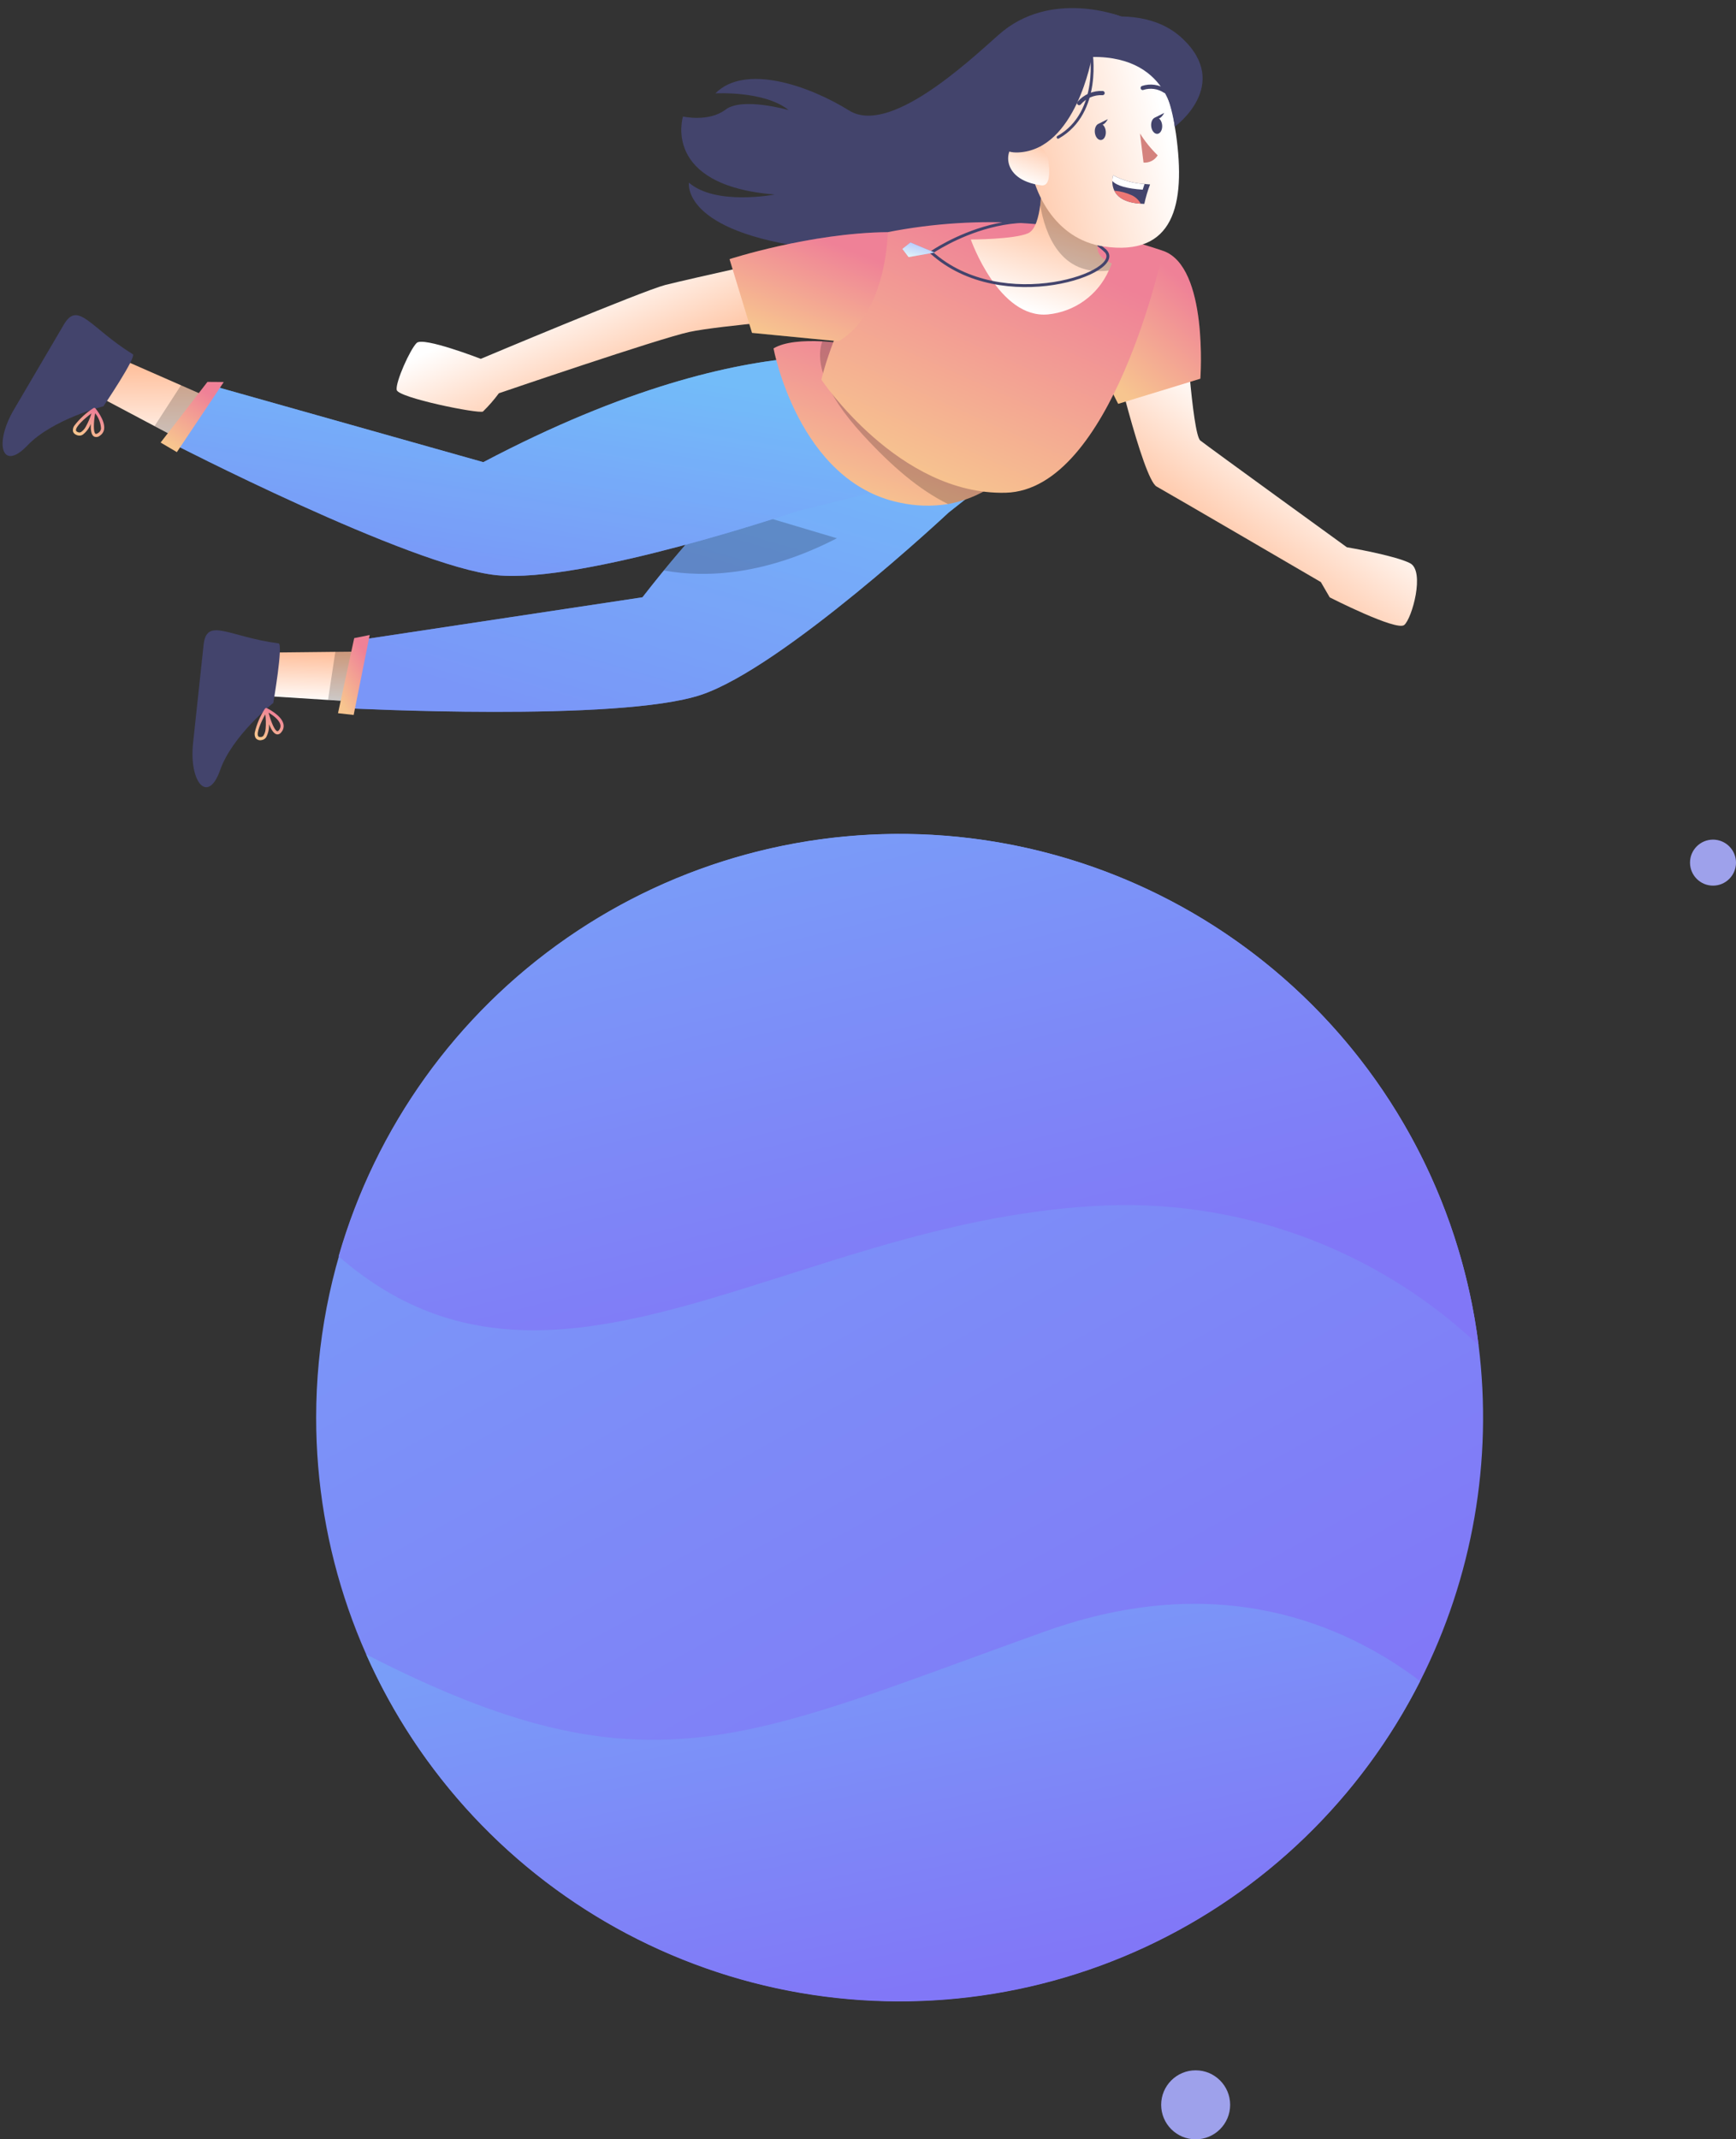 <svg width="302" height="372" viewBox="0 0 302 372" fill="none" xmlns="http://www.w3.org/2000/svg">
<rect x="0" y="0" width="302" height="372" fill="#333333" stroke="none"/>
<path d="M55 246.489C55.005 220.666 64.855 195.817 82.543 177.001C100.23 158.186 124.426 146.819 150.203 145.217C175.979 143.614 201.397 151.896 221.279 168.376C241.162 184.856 254.015 208.294 257.219 233.917C259.721 253.965 256.181 274.304 247.051 292.328C236.753 312.698 219.886 329.002 199.176 338.604C178.466 348.207 155.123 350.547 132.919 345.247C110.715 339.947 90.946 327.317 76.808 309.397C62.669 291.477 54.986 269.314 55 246.489Z" fill="url(#paint0_linear)"/>
<path d="M63.704 287.68C112.763 312.855 129.584 302.297 181.999 283.618C211.955 272.931 233.821 282.319 247.047 292.325C238.372 309.454 225.017 323.772 208.53 333.617C192.044 343.461 173.103 348.428 153.907 347.942C134.711 347.456 116.046 341.535 100.08 330.869C84.113 320.202 71.5 305.226 63.704 287.68Z" fill="url(#paint1_linear)"/>
<path d="M58.899 218.457C65.363 195.984 79.389 176.432 98.605 163.104C117.821 149.776 141.05 143.489 164.366 145.307C187.682 147.125 209.656 156.935 226.574 173.08C243.492 189.225 254.316 210.715 257.219 233.918C248.293 225.501 237.731 219.01 226.189 214.848C214.647 210.686 202.372 208.944 190.128 209.728C136.778 212.864 95.776 250.552 58.899 218.457Z" fill="url(#paint2_linear)"/>
<circle cx="298" cy="150" r="4" fill="#9EA1EB"/>
<circle cx="208" cy="366" r="6" fill="#9EA1EB"/>
<path d="M46.989 121.075L47.805 113.459L58.546 113.342L68.401 113.252L68.905 122.452L57.302 121.729L46.989 121.075Z" fill="url(#paint3_linear)"/>
<path d="M48.466 111.878C49.304 111.987 47.542 122.235 47.542 122.235C47.542 122.235 40.406 127.893 38.296 133.905C36.185 139.917 32.854 136.075 33.59 129.182C34.326 122.289 34.891 117.03 35.418 112.133C35.946 107.235 39.782 110.742 48.466 111.878Z" fill="#43446C"/>
<path d="M44.315 127.382C44.257 127.702 44.31 128.032 44.465 128.319C44.585 128.482 44.753 128.604 44.944 128.67C45.136 128.736 45.343 128.741 45.538 128.686C45.691 128.663 45.837 128.609 45.967 128.527C46.097 128.445 46.209 128.337 46.295 128.21C46.672 127.509 46.845 126.717 46.797 125.923C47.154 126.81 47.62 127.603 48.158 127.693C48.51 127.75 48.825 127.553 49.1 127.106C49.224 126.911 49.304 126.69 49.335 126.461C49.366 126.231 49.347 125.997 49.279 125.775C48.848 124.321 46.551 123.199 46.432 123.142C46.397 123.124 46.358 123.115 46.319 123.115C46.29 123.114 46.261 123.117 46.233 123.125C46.205 123.135 46.177 123.148 46.152 123.164C46.123 123.185 46.098 123.212 46.079 123.243C45.255 124.51 44.658 125.91 44.315 127.382ZM46.208 126.696C46.188 127.116 46.066 127.526 45.853 127.888C45.809 127.956 45.751 128.014 45.683 128.058C45.616 128.102 45.54 128.132 45.46 128.145C45.045 128.204 44.953 128.064 44.922 128.018C44.575 127.489 45.345 125.66 46.151 124.208C46.257 125.034 46.278 125.87 46.213 126.7L46.208 126.696ZM48.796 126.359C48.777 126.523 48.721 126.681 48.632 126.821C48.55 126.955 48.391 127.176 48.247 127.152C47.787 127.076 47.142 125.515 46.724 123.924C47.401 124.323 48.504 125.087 48.748 125.931C48.795 126.069 48.813 126.214 48.801 126.359L48.796 126.359Z" fill="url(#paint4_linear)"/>
<path opacity="0.2" d="M57.065 121.703L58.336 113.318L68.295 113.238L68.852 122.446L57.065 121.703Z" fill="black"/>
<path d="M171.855 58.189C171.855 58.189 146.123 59.726 111.765 103.861L63.127 111.195L60.466 123.157C60.466 123.157 107.668 125.607 121.97 120.823C136.273 116.039 165.026 89.128 165.026 89.128L189.21 70.014L171.855 58.189Z" fill="url(#paint5_linear)"/>
<path opacity="0.6" d="M60.467 123.148C60.467 123.148 107.671 125.601 121.968 120.816C136.265 116.031 165.024 89.12 165.024 89.12L189.204 70.013L171.85 58.193C171.85 58.193 151.94 59.379 123.755 89.725C121.071 92.616 118.307 95.755 115.483 99.2C114.259 100.701 113.02 102.255 111.766 103.861L63.129 111.196L60.467 123.148Z" fill="url(#paint6_linear)"/>
<path opacity="0.2" d="M115.483 99.201C122.949 100.527 133.17 99.992 145.588 93.596L129.539 88.808L123.755 89.727C121.072 92.617 118.307 95.757 115.483 99.201Z" fill="black"/>
<path d="M64.312 110.419L61.525 124.324L58.801 124.017L61.619 110.962L64.312 110.419Z" fill="url(#paint7_linear)"/>
<path d="M17.962 69.367L21.842 62.761L31.679 67.079L40.696 71.056L37.365 79.647L27.091 74.208L17.962 69.367Z" fill="url(#paint8_linear)"/>
<path d="M23.098 61.594C23.816 62.038 17.988 70.651 17.988 70.651C17.988 70.651 9.156 72.866 4.756 77.475C0.357 82.084 -1.097 77.204 2.415 71.234C5.926 65.264 8.604 60.696 11.099 56.45C13.594 52.204 15.652 56.981 23.098 61.594Z" fill="#43446C"/>
<path d="M12.931 74.014C12.747 74.282 12.659 74.605 12.683 74.93C12.723 75.186 12.899 75.529 13.509 75.706C13.657 75.749 13.812 75.76 13.965 75.739C14.117 75.718 14.264 75.666 14.396 75.585C15.027 75.101 15.511 74.451 15.794 73.707C15.755 74.662 15.852 75.578 16.307 75.88C16.482 75.974 16.682 76.011 16.879 75.985C17.076 75.959 17.26 75.871 17.404 75.735C17.598 75.608 17.762 75.44 17.885 75.243C18.008 75.047 18.087 74.826 18.116 74.596C18.323 73.092 16.693 71.124 16.607 71.023C16.583 70.994 16.554 70.97 16.521 70.953C16.494 70.94 16.466 70.931 16.437 70.926C16.408 70.921 16.378 70.921 16.349 70.926C16.313 70.932 16.279 70.946 16.25 70.967C14.975 71.782 13.852 72.814 12.931 74.014ZM14.94 74.168C14.748 74.544 14.469 74.867 14.125 75.109C14.057 75.153 13.98 75.182 13.901 75.194C13.821 75.207 13.739 75.203 13.661 75.182C13.258 75.065 13.232 74.899 13.223 74.844C13.125 74.219 14.58 72.87 15.913 71.879C15.667 72.673 15.341 73.44 14.94 74.168ZM17.438 74.927C17.352 75.07 17.235 75.191 17.095 75.281C16.965 75.37 16.73 75.505 16.609 75.425C16.22 75.166 16.276 73.477 16.55 71.857C17.17 72.612 17.528 73.546 17.572 74.522C17.555 74.664 17.509 74.802 17.438 74.927Z" fill="url(#paint9_linear)"/>
<path opacity="0.2" d="M26.885 74.09L31.497 66.973L40.605 71.007L37.319 79.626L26.885 74.09Z" fill="black"/>
<path d="M206.153 54.893C206.153 54.893 207.386 75.471 208.811 76.602C210.237 77.733 234.303 95.161 234.303 95.161C234.303 95.161 242.651 96.569 245.295 97.934C247.938 99.298 245.635 107.571 244.282 108.68C242.929 109.789 231.324 103.878 231.324 103.878L229.776 101.211C229.776 101.211 203.648 85.967 201.208 84.604C198.768 83.241 193.292 59.738 193.292 59.738L206.153 54.893Z" fill="url(#paint10_linear)"/>
<path d="M202.342 43.624C210.251 46.367 208.815 65.849 208.815 65.849L194.521 70.222L191.446 64.148L202.342 43.624Z" fill="url(#paint11_linear)"/>
<path opacity="0.2" d="M202.342 43.624C210.251 46.367 208.815 65.849 208.815 65.849L194.521 70.222L191.446 64.148L202.342 43.624Z" fill="url(#paint12_linear)"/>
<path d="M157.647 63.499C157.647 63.499 133.566 54.299 84.078 80.363L36.733 67.009L29.382 76.808C29.382 76.808 71.383 98.485 86.386 100.018C101.39 101.551 138.678 88.873 138.678 88.873L168.584 81.422L157.647 63.499Z" fill="url(#paint13_linear)"/>
<path opacity="0.6" d="M157.647 63.499C157.647 63.499 133.566 54.299 84.078 80.363L36.733 67.009L29.382 76.808C29.382 76.808 71.383 98.485 86.386 100.018C101.39 101.551 138.678 88.873 138.678 88.873L168.584 81.422L157.647 63.499Z" fill="url(#paint14_linear)"/>
<path d="M38.926 66.429L36.088 66.407L27.941 76.952L30.767 78.618L38.926 66.429Z" fill="url(#paint15_linear)"/>
<path d="M195.032 2.864C195.032 2.864 182.761 -2.013 173.707 6.066C167.994 11.164 154.636 23.524 147.723 19.222C140.809 14.92 129.637 11.002 124.448 16.239C124.448 16.239 132.965 15.737 137.196 19.143C137.196 19.143 129.147 16.834 126.218 19.059C123.289 21.285 118.816 20.263 118.816 20.263C118.816 20.263 114.988 32.241 134.771 33.825C134.771 33.825 124.523 35.808 119.849 31.765C119.849 31.765 118.44 40.306 141.496 43.162C164.552 46.019 184.694 42.229 189.476 35.386C194.258 28.543 195.032 2.864 195.032 2.864Z" fill="#43446C"/>
<path d="M134.565 60.585C134.565 60.585 138.864 83.724 156.461 87.392C159.24 88.008 162.11 88.095 164.921 87.648C170.333 86.661 175.132 83.564 178.261 79.039C179.208 77.775 180.013 76.409 180.659 74.968L155.182 61.817L153.084 60.725C149.781 60.018 146.43 59.561 143.058 59.358C139.775 59.197 136.477 59.421 134.565 60.585Z" fill="url(#paint16_linear)"/>
<path opacity="0.2" d="M150.127 75.632C155.161 81.107 159.865 85.141 164.921 87.649C170.333 86.662 175.132 83.565 178.261 79.039C170.889 72.881 163.184 67.132 155.182 61.817L153.083 60.725C149.781 60.018 146.429 59.561 143.058 59.358C141.855 62.656 143.117 68.012 150.127 75.632Z" fill="black"/>
<path d="M202.343 43.623C186.934 38.357 170.412 37.234 154.433 40.367C154.433 40.367 145.661 54.686 142.887 66.021C142.887 66.021 156.355 86.137 174.941 85.68C193.526 85.222 202.343 43.623 202.343 43.623Z" fill="url(#paint17_linear)"/>
<path d="M162.022 43.909C162.022 43.909 179.184 31.953 192.22 43.547" stroke="#43446C" stroke-width="0.5" stroke-linecap="round" stroke-linejoin="round"/>
<path d="M204.372 22.029C204.372 22.029 205.972 -2.869 184.083 2.983C156.608 10.328 172.628 43.348 186.151 39.089C199.674 34.831 204.372 22.029 204.372 22.029Z" fill="#43446C"/>
<path d="M168.883 41.645C168.883 41.645 173.74 55.501 182.332 54.671C184.609 54.443 186.785 53.617 188.639 52.276C190.494 50.935 191.96 49.128 192.89 47.037C193.085 46.634 193.255 46.219 193.398 45.795C193.398 45.795 189.036 44.459 191.84 40.652L181.154 32.223C181.156 33.377 181.091 34.53 180.958 35.676C180.693 37.713 180.132 39.986 178.859 40.554C176.45 41.634 168.883 41.645 168.883 41.645Z" fill="url(#paint18_linear)"/>
<path opacity="0.2" d="M180.958 35.676C181.793 40.588 184.443 48.118 192.89 47.038C193.085 46.635 193.255 46.22 193.398 45.795C193.398 45.795 189.036 44.46 191.84 40.652L181.154 32.223C181.156 33.377 181.09 34.53 180.958 35.676Z" fill="black"/>
<path d="M190.1 9.162C199.733 8.497 203.189 13.44 204.58 23.318C206.319 35.662 204.177 44.664 191.951 42.847C175.349 40.379 174.104 10.267 190.1 9.162Z" fill="url(#paint19_linear)"/>
<path d="M198.317 23.209C199.187 24.595 200.22 25.871 201.395 27.01C201.141 27.428 200.776 27.767 200.341 27.99C199.906 28.213 199.418 28.312 198.931 28.275L198.317 23.209Z" fill="#D4827D"/>
<path d="M192.366 22.828C192.439 23.622 192.071 24.299 191.544 24.347C191.017 24.395 190.529 23.794 190.459 23.005C190.389 22.216 190.753 21.535 191.279 21.486C191.805 21.436 192.292 22.038 192.366 22.828Z" fill="#43446C"/>
<path d="M191.063 21.55L192.719 20.717C192.719 20.717 191.997 22.237 191.063 21.55Z" fill="#43446C"/>
<path d="M202.171 21.755C202.243 22.549 201.875 23.226 201.349 23.274C200.823 23.322 200.334 22.722 200.263 21.932C200.192 21.142 200.557 20.462 201.084 20.414C201.611 20.366 202.097 20.965 202.171 21.755Z" fill="#43446C"/>
<path d="M200.872 20.472L202.527 19.638C202.527 19.638 201.803 21.163 200.872 20.472Z" fill="#43446C"/>
<path d="M191.811 16.184C191.043 16.144 190.276 16.28 189.569 16.583C188.862 16.886 188.234 17.346 187.733 17.93" stroke="#43446C" stroke-width="0.725" stroke-linecap="round" stroke-linejoin="round"/>
<path d="M198.784 15.293C199.431 15.081 200.117 15.019 200.791 15.11C201.466 15.201 202.111 15.444 202.678 15.82" stroke="#43446C" stroke-width="0.725" stroke-linecap="round" stroke-linejoin="round"/>
<path d="M180.695 26.124C180.695 26.124 184.651 17.899 183.547 11.836C183.547 11.836 202.097 2.72 204.377 22.029C204.377 22.029 205.054 4.697 188.469 5.457C171.91 6.216 171.688 30.373 180.738 37.002C180.738 37 178.25 31.266 180.695 26.124Z" fill="#43446C"/>
<path d="M182.409 28.053C182.238 26.945 181.636 25.95 180.733 25.285C179.83 24.62 178.701 24.339 177.592 24.505C174.63 25.038 173.63 31.264 181.159 32.225C182.237 32.357 182.766 31.276 182.409 28.053Z" fill="url(#paint20_linear)"/>
<path d="M200.069 32.067C199.652 33.171 199.317 34.305 199.065 35.458C198.857 35.449 198.65 35.442 198.442 35.422C195.623 35.242 194.373 34.227 193.847 33.156C193.599 32.628 193.482 32.048 193.506 31.465C193.509 31.135 193.557 30.806 193.65 30.489C195.341 31.375 197.203 31.886 199.108 31.988C199.696 32.055 200.069 32.067 200.069 32.067Z" fill="#43446C"/>
<path d="M199.108 31.99L198.786 32.983C196.132 32.806 194.285 32.325 193.506 31.47C193.508 31.14 193.557 30.811 193.65 30.494C195.341 31.378 197.203 31.888 199.108 31.99Z" fill="white"/>
<path d="M198.442 35.423C195.623 35.243 194.373 34.228 193.846 33.157C194.916 33.245 195.962 33.521 196.936 33.973C197.578 34.287 198.104 34.794 198.442 35.423Z" fill="#EC7774"/>
<path d="M189.951 9.903C189.951 9.903 187.165 26.021 177.17 26.507C167.176 26.994 181.191 5.861 181.191 5.861C181.191 5.861 197.054 -1.409 205.686 6.685C214.318 14.779 204.376 22.029 204.376 22.029C204.376 22.029 204.143 9.713 189.951 9.903Z" fill="#43446C"/>
<path d="M189.776 8.784C189.776 8.784 191.702 19.524 184.067 23.869" stroke="#43446C" stroke-width="0.5" stroke-linecap="round" stroke-linejoin="round"/>
<path d="M192.22 43.546C196.377 47.244 174.336 55.055 162.023 43.909" stroke="#43446C" stroke-width="0.5" stroke-linecap="round" stroke-linejoin="round"/>
<path d="M162.571 43.914L158.379 42.163L156.978 43.28L158.061 44.701L162.571 43.914Z" fill="url(#paint21_linear)"/>
<path opacity="0.6" d="M162.571 43.914L158.379 42.163L156.978 43.28L158.061 44.701L162.571 43.914Z" fill="white"/>
<path d="M141.457 43.729C141.457 43.729 119.695 48.539 115.732 49.552C111.769 50.565 83.638 62.398 83.638 62.398C83.638 62.398 73.637 58.517 72.489 59.631C71.341 60.745 68.79 66.425 69.007 67.795C69.225 69.165 83.338 72.007 84.026 71.556C85.029 70.575 85.952 69.515 86.785 68.385C86.785 68.385 114.67 58.855 119.921 57.722C125.173 56.59 142.966 55.178 142.966 55.178L141.457 43.729Z" fill="url(#paint22_linear)"/>
<path d="M154.434 40.367C154.434 40.367 154.327 54.501 145.847 59.344L130.826 57.883L126.914 45.062C126.914 45.062 140.915 40.514 154.434 40.367Z" fill="url(#paint23_linear)"/>
<path opacity="0.2" d="M154.434 40.367C154.434 40.367 154.327 54.501 145.847 59.344L130.826 57.883L126.914 45.062C126.914 45.062 140.915 40.514 154.434 40.367Z" fill="url(#paint24_linear)"/>
<defs>
<linearGradient id="paint0_linear" x1="200.439" y1="319.46" x2="104.212" y2="145.021" gradientUnits="userSpaceOnUse">
<stop stop-color="#8177F7"/>
<stop offset="1" stop-color="#799FF8"/>
</linearGradient>
<linearGradient id="paint1_linear" x1="195.06" y1="338.254" x2="179.631" y2="264.028" gradientUnits="userSpaceOnUse">
<stop stop-color="#8177F7"/>
<stop offset="1" stop-color="#799FF8"/>
</linearGradient>
<linearGradient id="paint2_linear" x1="200.985" y1="221.408" x2="177.757" y2="127.494" gradientUnits="userSpaceOnUse">
<stop stop-color="#8177F7"/>
<stop offset="1" stop-color="#799FF8"/>
</linearGradient>
<linearGradient id="paint3_linear" x1="58.199" y1="113.248" x2="57.943" y2="122.369" gradientUnits="userSpaceOnUse">
<stop offset="0.062" stop-color="#FFC19E"/>
<stop offset="1" stop-color="white"/>
</linearGradient>
<linearGradient id="paint4_linear" x1="47.936" y1="123.917" x2="45.095" y2="128.468" gradientUnits="userSpaceOnUse">
<stop stop-color="#EF8197"/>
<stop offset="0.943" stop-color="#F7C58F"/>
</linearGradient>
<linearGradient id="paint5_linear" x1="152.839" y1="67.367" x2="132.759" y2="135.904" gradientUnits="userSpaceOnUse">
<stop stop-color="#73BCF9"/>
<stop offset="1" stop-color="#7A96F8"/>
</linearGradient>
<linearGradient id="paint6_linear" x1="152.835" y1="67.369" x2="132.761" y2="135.895" gradientUnits="userSpaceOnUse">
<stop stop-color="#73BCF9"/>
<stop offset="1" stop-color="#7A96F8"/>
</linearGradient>
<linearGradient id="paint7_linear" x1="62.764" y1="112.367" x2="55.379" y2="117.483" gradientUnits="userSpaceOnUse">
<stop stop-color="#EF8197"/>
<stop offset="0.943" stop-color="#F7C58F"/>
</linearGradient>
<linearGradient id="paint8_linear" x1="29.385" y1="62.818" x2="29.258" y2="79.586" gradientUnits="userSpaceOnUse">
<stop offset="0.062" stop-color="#FFC19E"/>
<stop offset="1" stop-color="white"/>
</linearGradient>
<linearGradient id="paint9_linear" x1="16.609" y1="71.637" x2="14.269" y2="76.117" gradientUnits="userSpaceOnUse">
<stop stop-color="#EF8197"/>
<stop offset="0.943" stop-color="#F7C58F"/>
</linearGradient>
<linearGradient id="paint10_linear" x1="211.012" y1="98.691" x2="226.48" y2="77.857" gradientUnits="userSpaceOnUse">
<stop offset="0.062" stop-color="#FFC19E"/>
<stop offset="1" stop-color="white"/>
</linearGradient>
<linearGradient id="paint11_linear" x1="204.082" y1="47.388" x2="189.23" y2="64.754" gradientUnits="userSpaceOnUse">
<stop stop-color="#EF8197"/>
<stop offset="0.943" stop-color="#F7C58F"/>
</linearGradient>
<linearGradient id="paint12_linear" x1="204.082" y1="47.388" x2="189.23" y2="64.754" gradientUnits="userSpaceOnUse">
<stop stop-color="#EF8197"/>
<stop offset="0.943" stop-color="#F7C58F"/>
</linearGradient>
<linearGradient id="paint13_linear" x1="129.211" y1="67.239" x2="122.41" y2="109.514" gradientUnits="userSpaceOnUse">
<stop stop-color="#73BCF9"/>
<stop offset="1" stop-color="#7A96F8"/>
</linearGradient>
<linearGradient id="paint14_linear" x1="129.211" y1="67.239" x2="122.41" y2="109.514" gradientUnits="userSpaceOnUse">
<stop stop-color="#73BCF9"/>
<stop offset="1" stop-color="#7A96F8"/>
</linearGradient>
<linearGradient id="paint15_linear" x1="35.821" y1="68.129" x2="29.598" y2="78.002" gradientUnits="userSpaceOnUse">
<stop stop-color="#EF8197"/>
<stop offset="0.943" stop-color="#F7C58F"/>
</linearGradient>
<linearGradient id="paint16_linear" x1="167.645" y1="63.516" x2="157.708" y2="92.042" gradientUnits="userSpaceOnUse">
<stop stop-color="#EF8197"/>
<stop offset="0.943" stop-color="#F7C58F"/>
</linearGradient>
<linearGradient id="paint17_linear" x1="185.519" y1="45.348" x2="165.817" y2="89.447" gradientUnits="userSpaceOnUse">
<stop stop-color="#EF8197"/>
<stop offset="0.943" stop-color="#F7C58F"/>
</linearGradient>
<linearGradient id="paint18_linear" x1="186.088" y1="38.066" x2="181.057" y2="54.703" gradientUnits="userSpaceOnUse">
<stop stop-color="#FFC19E"/>
<stop offset="1" stop-color="white"/>
</linearGradient>
<linearGradient id="paint19_linear" x1="172.404" y1="35.949" x2="204.297" y2="27.729" gradientUnits="userSpaceOnUse">
<stop offset="0.062" stop-color="#FFC19E"/>
<stop offset="1" stop-color="white"/>
</linearGradient>
<linearGradient id="paint20_linear" x1="182.169" y1="23.531" x2="178.924" y2="32.218" gradientUnits="userSpaceOnUse">
<stop offset="0.062" stop-color="#FFC19E"/>
<stop offset="1" stop-color="white"/>
</linearGradient>
<linearGradient id="paint21_linear" x1="160.994" y1="42.541" x2="160.303" y2="45.214" gradientUnits="userSpaceOnUse">
<stop stop-color="#4A7AF9"/>
<stop offset="1" stop-color="#B4E1EF"/>
</linearGradient>
<linearGradient id="paint22_linear" x1="110.51" y1="68.921" x2="101.796" y2="49.112" gradientUnits="userSpaceOnUse">
<stop offset="0.062" stop-color="#FFC19E"/>
<stop offset="1" stop-color="white"/>
</linearGradient>
<linearGradient id="paint23_linear" x1="146.621" y1="42.987" x2="139.363" y2="61.554" gradientUnits="userSpaceOnUse">
<stop stop-color="#EF8197"/>
<stop offset="0.943" stop-color="#F7C58F"/>
</linearGradient>
<linearGradient id="paint24_linear" x1="146.621" y1="42.987" x2="139.363" y2="61.554" gradientUnits="userSpaceOnUse">
<stop stop-color="#EF8197"/>
<stop offset="0.943" stop-color="#F7C58F"/>
</linearGradient>
</defs>
</svg>
